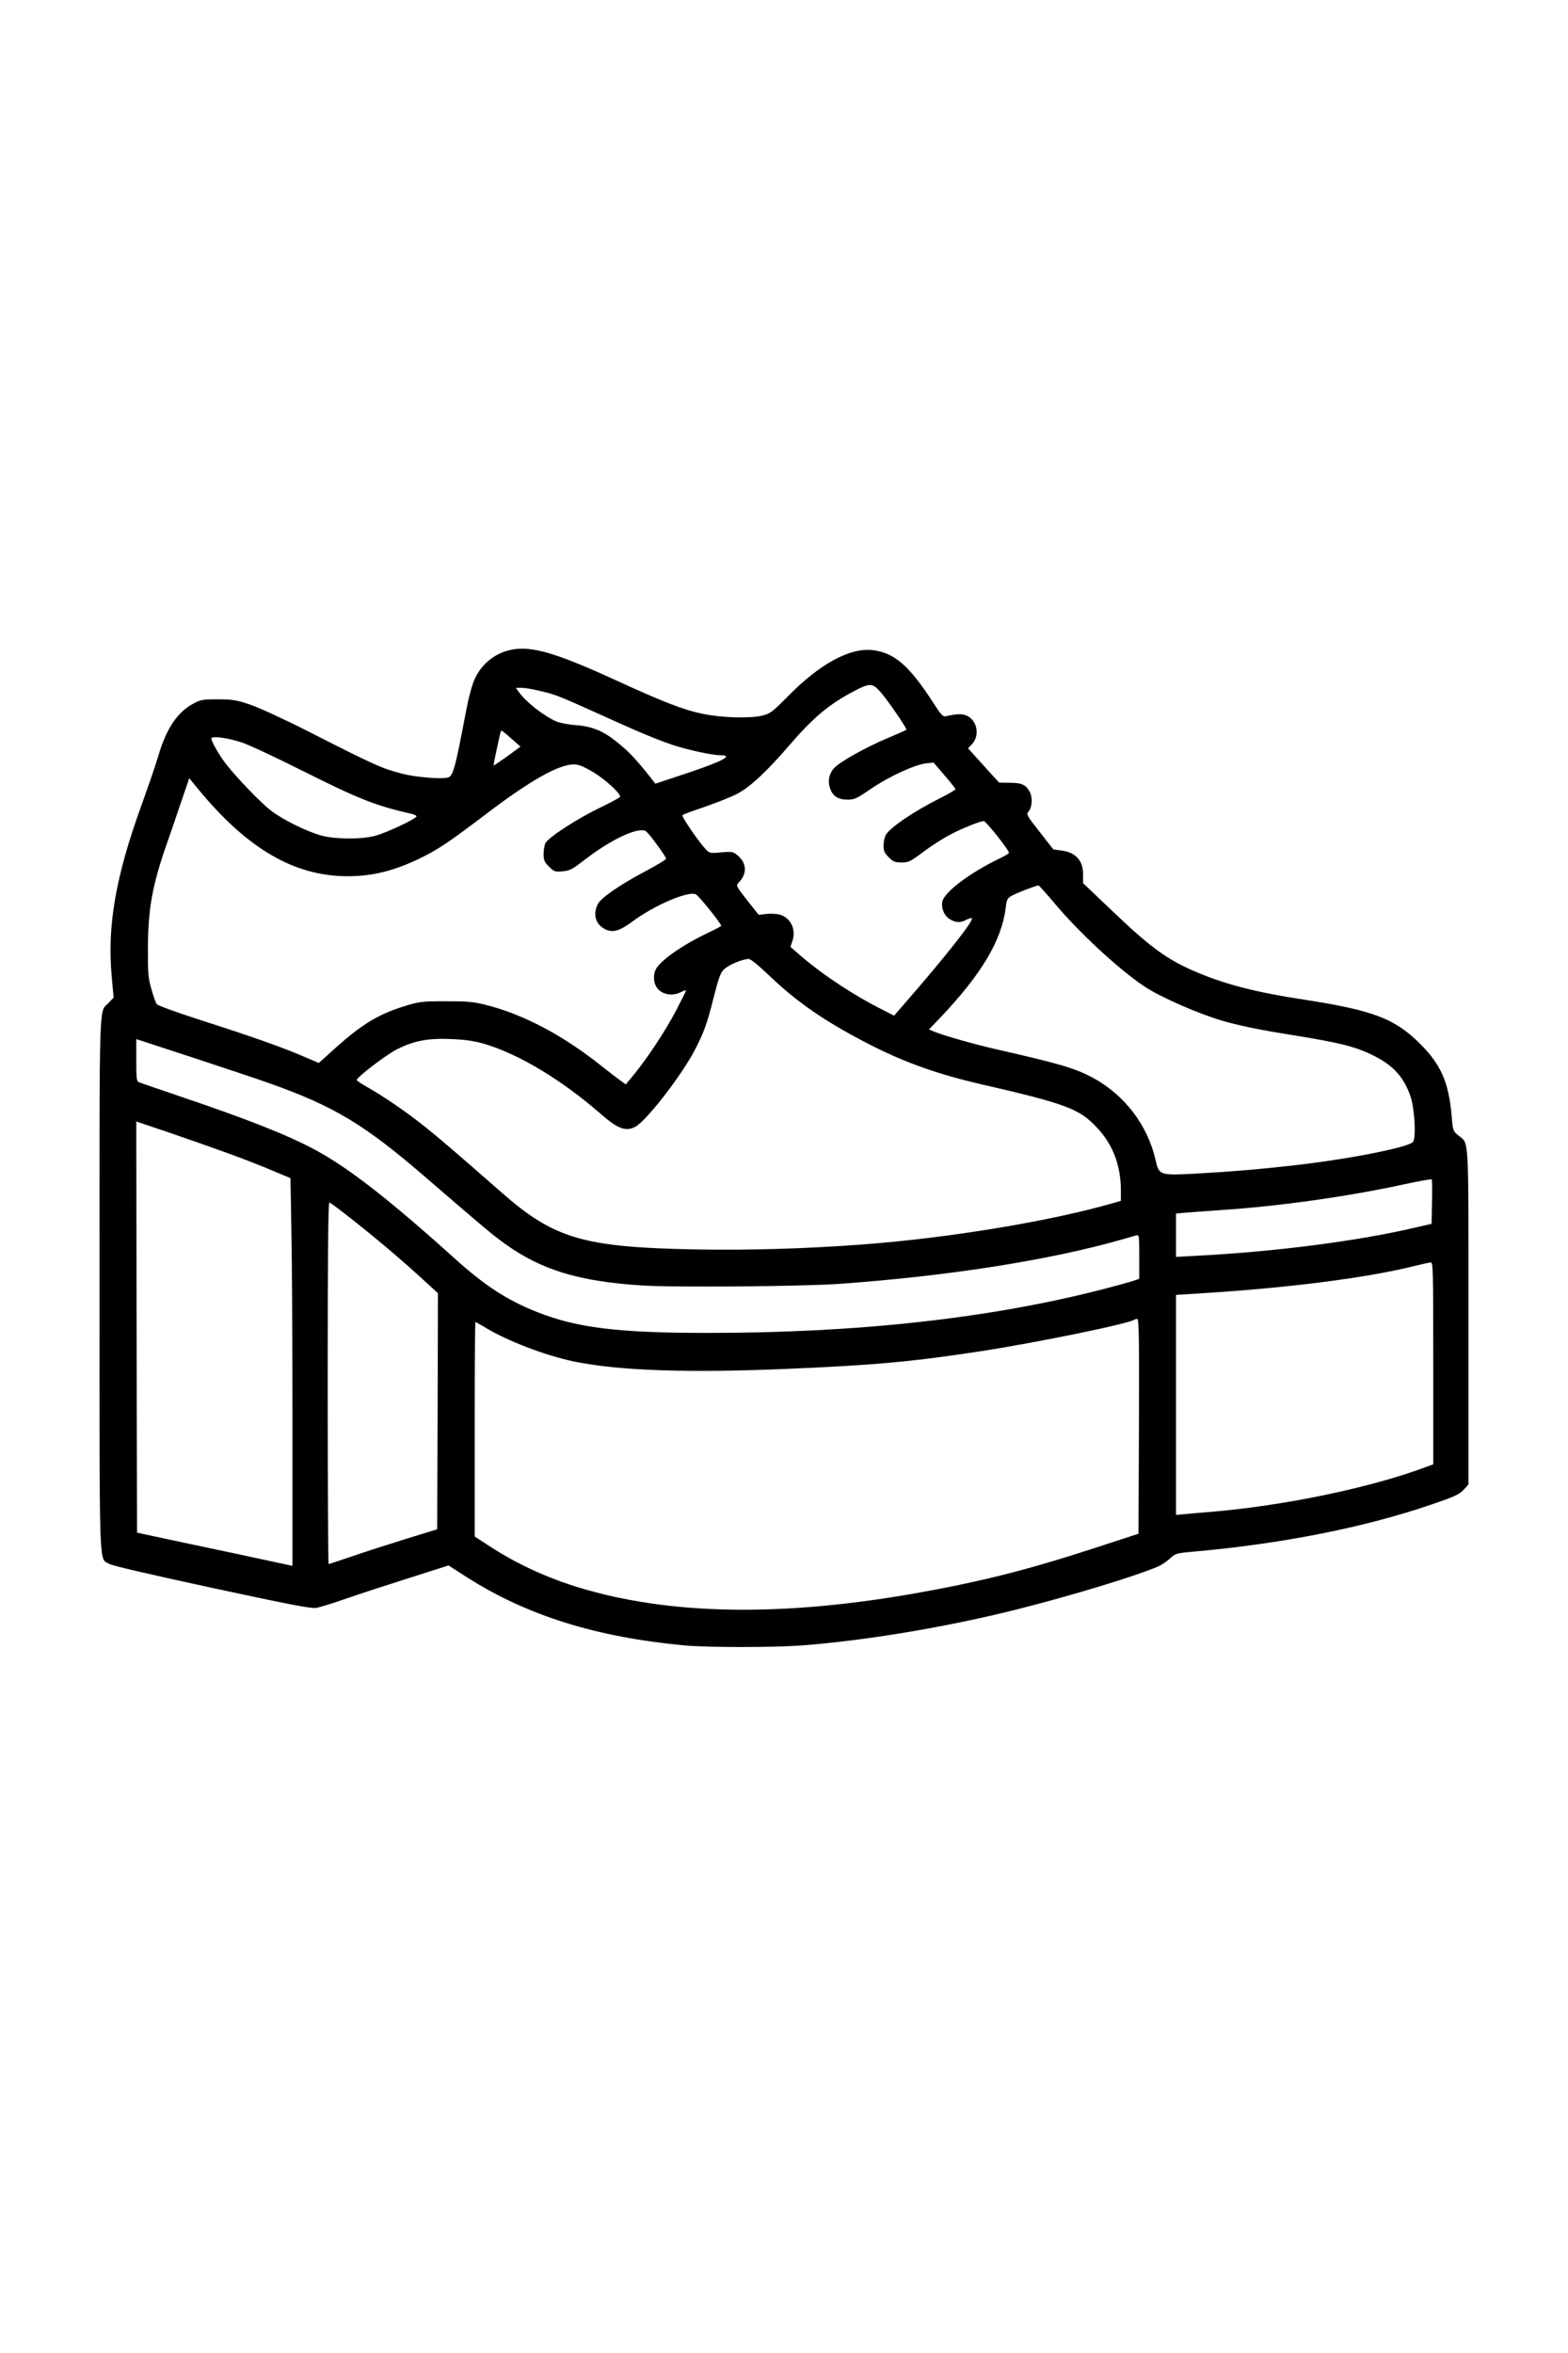 <?xml version="1.0" standalone="no"?>
<!DOCTYPE svg PUBLIC "-//W3C//DTD SVG 20010904//EN"
 "http://www.w3.org/TR/2001/REC-SVG-20010904/DTD/svg10.dtd">
<svg version="1.0" xmlns="http://www.w3.org/2000/svg"
 width="1024pt" height="1536pt" viewBox="0 0 1024 1536"
 preserveAspectRatio="xMidYMid meet">
<g transform="translate(0,1536) scale(0.1,-0.1)"
fill="#000000" stroke="none">
<path d="M3347 11120 c-109 -19 -200 -90 -247 -193 -17 -37 -39 -118 -54 -197
-76 -399 -87 -437 -123 -446 -43 -11 -213 3 -295 25 -138 36 -171 51 -628 283
-146 74 -310 149 -365 168 -89 30 -112 34 -210 35 -100 0 -114 -2 -160 -27
-106 -55 -179 -164 -231 -342 -14 -49 -64 -195 -111 -325 -169 -467 -224 -788
-193 -1120 l12 -133 -30 -32 c-67 -71 -62 87 -62 -1836 0 -1928 -5 -1787 64
-1829 19 -12 267 -69 669 -156 516 -111 646 -136 682 -131 25 4 115 32 200 62
86 30 271 90 410 134 l254 81 128 -82 c389 -246 837 -386 1413 -440 158 -14
580 -14 770 0 425 33 953 122 1405 236 360 91 761 213 918 279 19 8 53 30 75
50 39 36 43 37 154 47 575 50 1125 159 1560 309 147 50 178 65 206 94 l32 36
0 1095 c0 1212 5 1125 -66 1183 -35 29 -36 31 -44 130 -19 216 -70 333 -205
467 -165 166 -308 220 -762 290 -303 46 -503 97 -689 175 -196 81 -307 161
-565 408 l-186 177 0 57 c2 89 -49 145 -142 156 l-52 7 -89 114 c-84 106 -89
116 -74 132 24 26 29 90 10 127 -25 49 -52 62 -131 62 l-70 1 -102 112 -101
112 25 26 c52 55 37 151 -29 185 -30 16 -65 15 -138 -1 -23 -5 -31 4 -85 87
-157 243 -254 327 -396 344 -149 17 -345 -89 -554 -302 -101 -102 -115 -112
-165 -125 -81 -20 -264 -15 -390 11 -123 25 -249 73 -572 221 -382 175 -541
222 -671 199z m2403 -277 c48 -55 176 -241 169 -247 -2 -2 -57 -27 -122 -54
-142 -60 -312 -155 -349 -195 -33 -35 -44 -84 -28 -131 17 -52 52 -76 114 -76
46 0 59 6 153 70 114 79 286 158 361 167 l49 5 71 -83 c40 -46 72 -87 72 -91
0 -4 -46 -31 -102 -59 -170 -85 -329 -193 -354 -241 -8 -15 -14 -46 -14 -69 0
-33 6 -47 34 -75 30 -30 41 -34 84 -34 46 0 56 5 143 70 52 39 129 88 171 110
81 43 199 90 223 90 14 0 166 -191 164 -207 0 -4 -26 -20 -57 -35 -195 -93
-366 -221 -378 -284 -8 -45 12 -92 50 -115 38 -23 67 -24 107 -3 17 8 33 13
36 10 14 -14 -174 -252 -423 -538 l-85 -98 -82 42 c-178 89 -377 220 -519 341
l-76 66 13 39 c26 75 -12 152 -84 172 -20 5 -58 7 -86 4 l-50 -6 -66 83 c-86
110 -85 107 -61 132 52 56 48 124 -11 173 -30 25 -35 26 -107 20 -73 -7 -76
-6 -102 21 -49 53 -160 215 -151 222 4 5 71 29 148 55 77 27 171 64 209 84 84
44 191 143 341 317 156 181 259 268 420 352 105 56 123 55 175 -4z m-2224 7
c102 -24 122 -32 386 -151 262 -119 366 -162 478 -201 96 -32 260 -68 314 -68
91 0 17 -39 -226 -120 l-198 -66 -52 66 c-82 102 -127 149 -205 211 -87 69
-159 98 -267 106 -45 3 -100 14 -124 24 -79 34 -198 127 -243 191 l-20 28 38
0 c21 0 74 -9 119 -20z m-186 -312 l59 -52 -86 -63 c-48 -34 -88 -61 -89 -60
-2 1 6 43 17 92 29 134 29 135 35 135 3 0 32 -23 64 -52z m-1760 -25 c41 -13
221 -97 400 -187 370 -185 475 -226 713 -280 15 -4 27 -10 27 -15 0 -15 -199
-109 -270 -127 -88 -24 -252 -23 -345 0 -93 24 -254 102 -335 164 -62 47 -215
205 -292 302 -41 51 -98 150 -98 169 0 19 107 5 200 -26z m2293 -193 c76 -45
177 -136 177 -161 0 -4 -56 -35 -124 -68 -153 -72 -347 -199 -364 -235 -7 -15
-12 -47 -12 -72 0 -39 5 -51 35 -81 33 -33 39 -35 88 -31 48 4 63 12 145 75
174 135 351 217 400 187 20 -13 131 -164 132 -180 0 -5 -62 -43 -138 -83 -169
-90 -286 -171 -308 -213 -34 -67 -14 -134 50 -165 50 -23 93 -10 177 52 143
106 362 200 413 177 19 -8 166 -191 166 -206 0 -2 -42 -25 -94 -49 -151 -72
-288 -166 -328 -226 -20 -29 -23 -79 -7 -113 26 -57 103 -77 167 -44 18 9 32
14 32 10 0 -4 -30 -64 -66 -133 -72 -136 -184 -305 -272 -413 l-55 -67 -31 22
c-17 12 -76 57 -131 101 -252 200 -510 336 -755 397 -81 20 -119 23 -260 23
-150 0 -173 -3 -255 -28 -179 -54 -286 -118 -462 -275 l-111 -100 -89 38
c-142 62 -355 137 -668 237 -165 53 -295 100 -301 109 -7 9 -23 53 -35 98 -21
73 -24 103 -23 267 1 256 28 407 121 675 25 71 69 199 97 283 l52 152 59 -72
c320 -389 628 -568 975 -568 171 0 320 39 501 131 106 54 174 101 422 289 274
207 455 309 554 310 32 0 60 -11 126 -50z m3010 -852 c159 -191 420 -433 587
-545 105 -71 354 -180 515 -227 116 -33 245 -60 475 -96 301 -49 403 -75 522
-137 120 -62 186 -136 229 -259 27 -77 38 -269 17 -298 -28 -36 -425 -114
-793 -155 -224 -25 -376 -38 -622 -52 -241 -13 -244 -12 -267 91 -52 225 -201
421 -406 533 -115 62 -213 92 -615 183 -159 36 -356 92 -423 119 l-35 15 70
73 c273 287 404 507 431 721 6 54 10 62 40 79 29 17 157 66 174 67 4 0 49 -51
101 -112z m-1860 -476 c190 -182 383 -313 687 -466 212 -106 426 -181 685
-241 563 -129 653 -162 767 -284 105 -110 158 -249 158 -411 l0 -69 -52 -15
c-413 -119 -1075 -228 -1638 -270 -359 -27 -753 -39 -1090 -32 -732 14 -922
70 -1267 374 -298 261 -398 347 -498 427 -116 93 -275 202 -381 261 -35 20
-64 39 -64 44 0 18 191 164 262 200 114 57 204 74 357 67 93 -4 148 -12 213
-31 225 -66 505 -234 763 -459 110 -96 162 -115 223 -83 75 40 313 348 396
514 57 113 75 165 117 332 32 126 44 160 67 182 28 28 119 67 160 68 15 0 58
-35 135 -108z m-3268 -702 c425 -150 625 -270 1024 -615 393 -339 440 -378
521 -436 236 -169 479 -243 886 -270 206 -14 1052 -7 1294 10 714 51 1378 155
1855 292 39 11 78 23 88 25 16 5 17 -6 17 -140 l0 -144 -47 -16 c-27 -8 -109
-31 -183 -50 -738 -191 -1608 -288 -2596 -287 -578 0 -845 33 -1106 136 -197
78 -340 171 -540 351 -419 378 -692 591 -908 707 -179 97 -446 202 -890 352
-135 46 -253 86 -262 90 -16 6 -18 23 -18 145 l0 137 373 -122 c204 -67 426
-141 492 -165z m-278 -454 c100 -36 236 -89 301 -117 l119 -50 6 -346 c4 -191
7 -760 7 -1266 l0 -919 -22 5 c-13 3 -176 38 -363 78 -187 39 -405 86 -485
103 l-145 31 -3 1342 -2 1342 202 -68 c112 -38 285 -99 385 -135z m7875 -323
l-3 -142 -109 -25 c-371 -87 -903 -156 -1417 -183 l-143 -8 0 142 0 141 63 6
c34 3 139 10 232 17 373 24 834 89 1195 168 96 21 177 35 180 32 3 -3 4 -70 2
-148z m-7044 -120 c168 -133 314 -257 455 -386 l97 -89 -2 -771 -3 -770 -205
-63 c-113 -35 -271 -86 -352 -114 -80 -27 -149 -50 -152 -50 -3 0 -6 531 -6
1180 0 831 3 1180 11 1180 6 0 76 -53 157 -117z m7052 -932 l0 -660 -52 -19
c-362 -135 -926 -252 -1408 -292 -69 -5 -146 -12 -172 -15 l-48 -4 0 718 0
718 188 12 c555 35 1059 100 1362 175 52 13 103 24 113 25 16 1 17 -37 17
-658z m-1922 -412 l-3 -701 -285 -93 c-445 -145 -752 -222 -1190 -299 -868
-151 -1589 -138 -2177 40 -211 64 -412 157 -585 270 l-98 64 0 700 c0 385 2
700 5 700 3 0 27 -14 54 -30 151 -93 404 -190 596 -229 292 -59 740 -74 1380
-47 578 24 833 48 1280 117 374 58 970 181 994 205 2 2 10 4 18 4 11 0 13
-120 11 -701z"/>
</g>
</svg>
